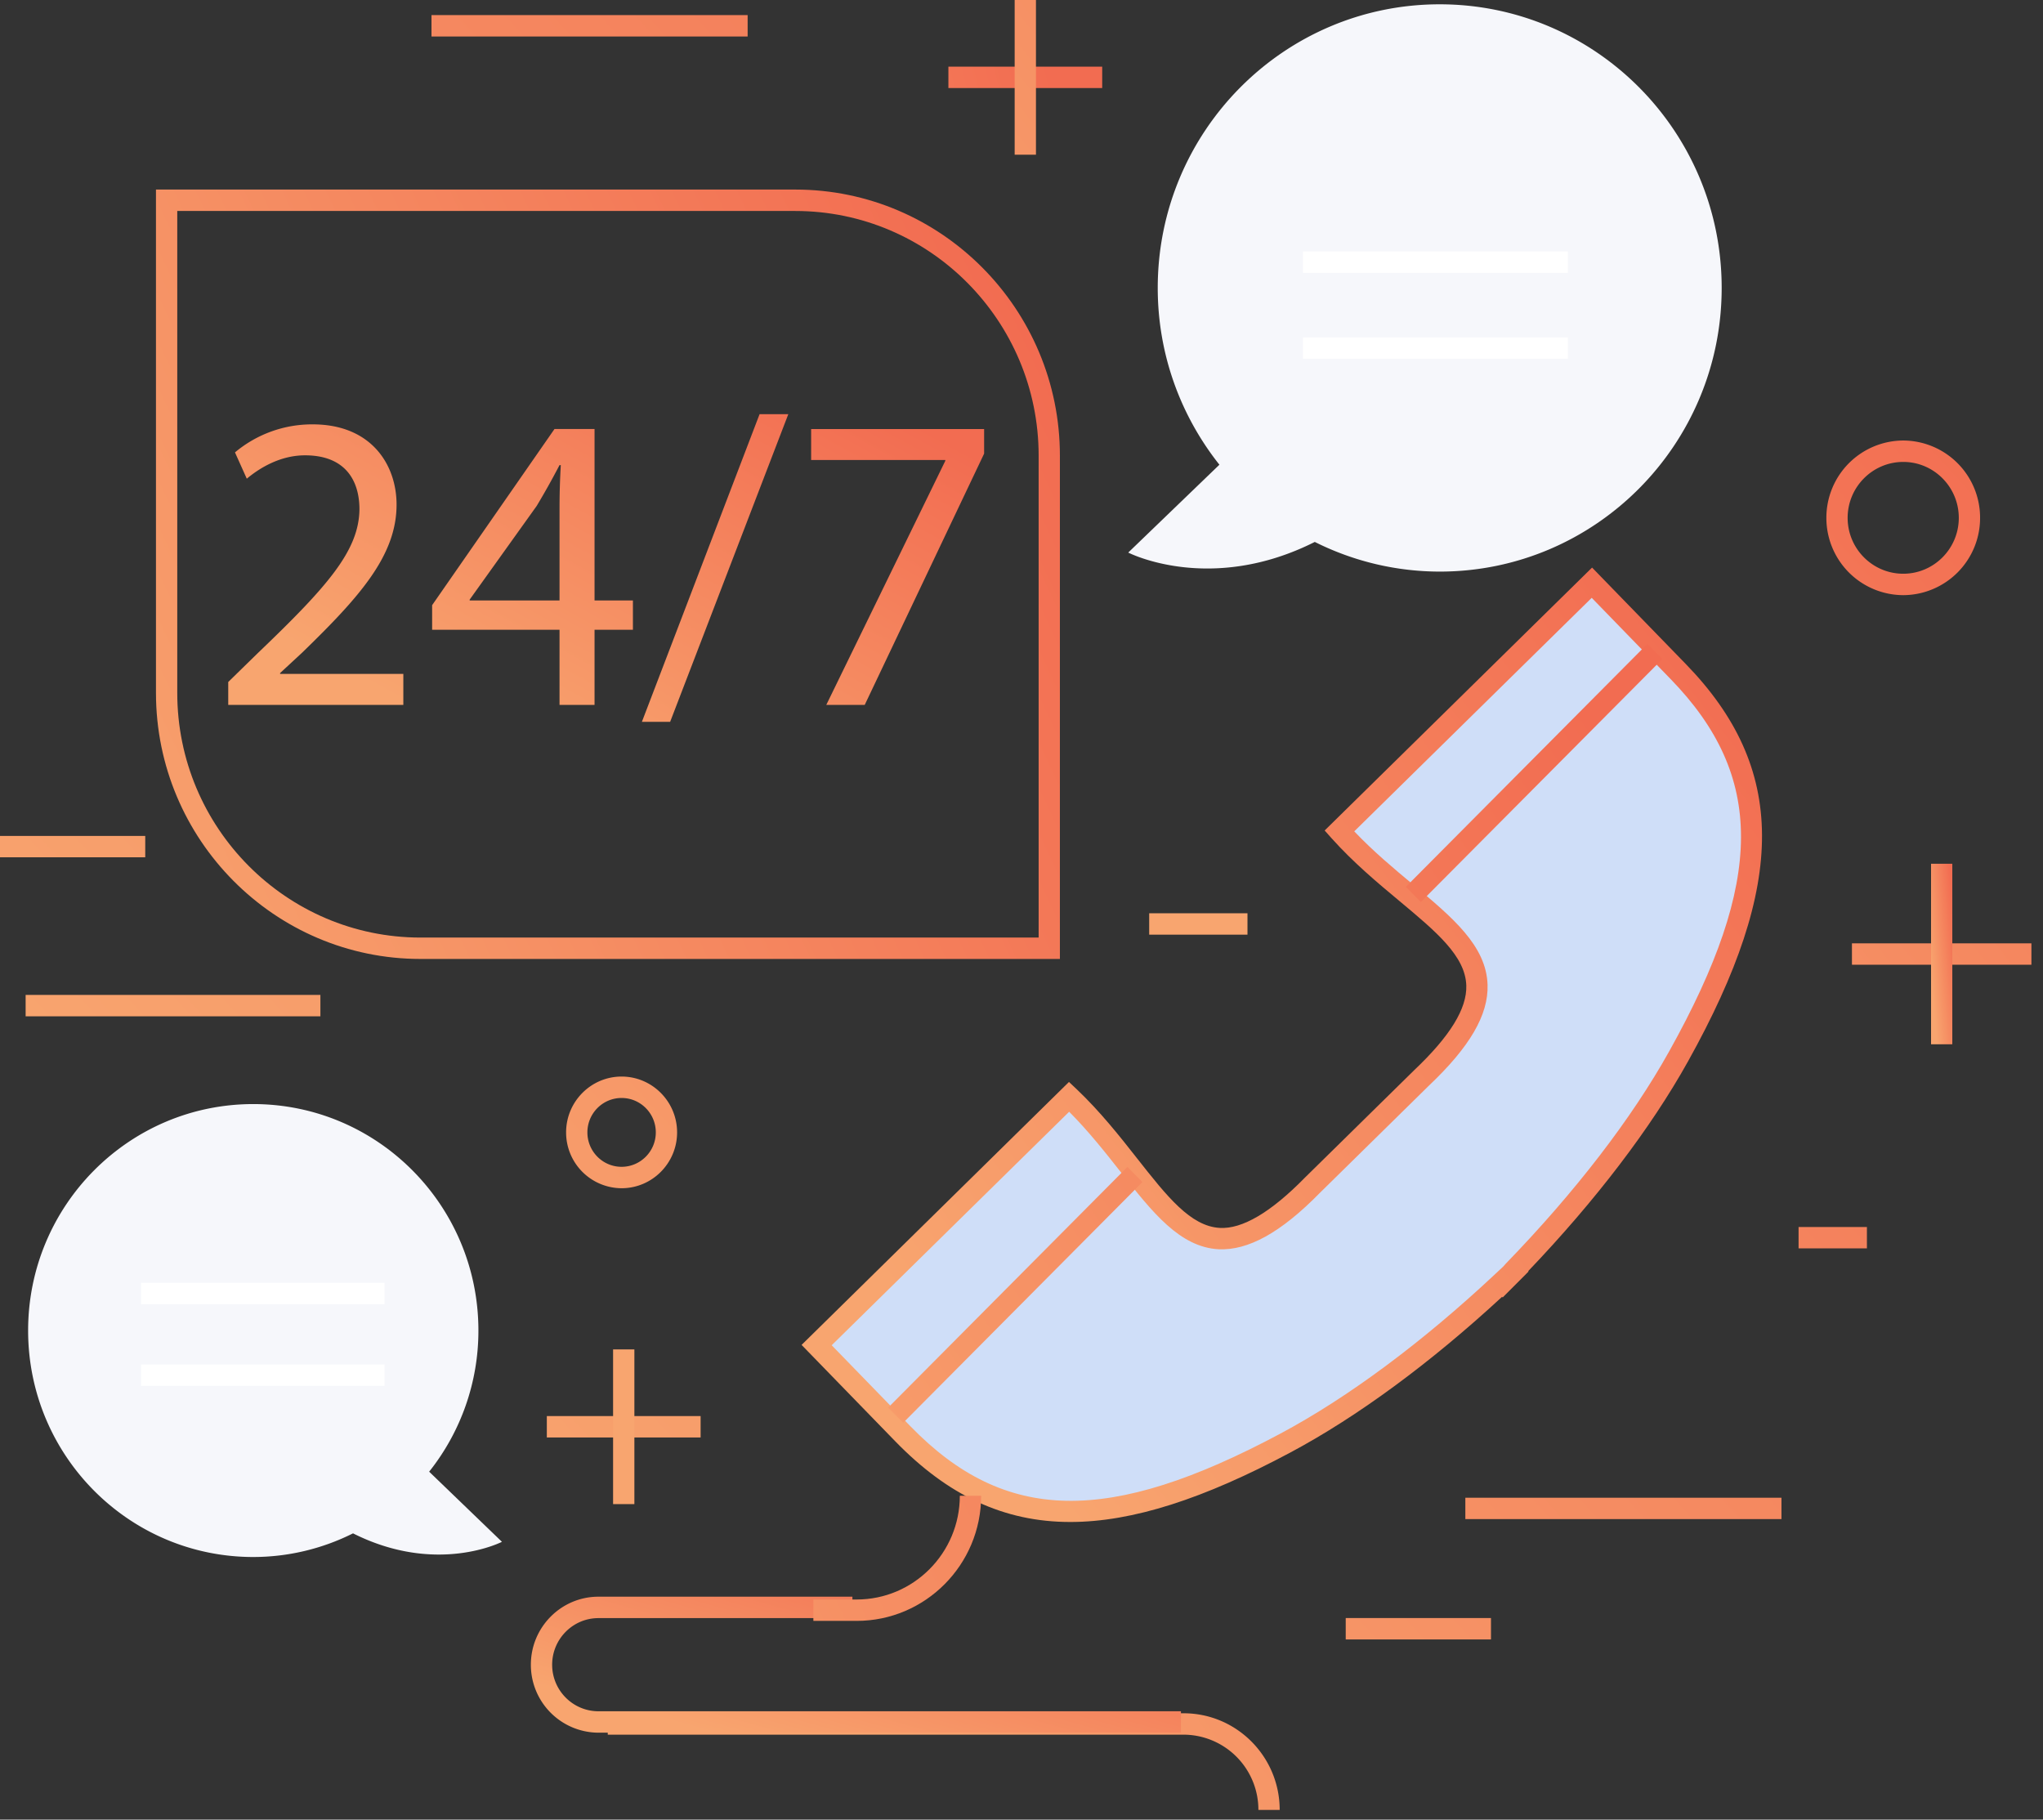 <svg width="64" height="57" viewBox="0 0 64 57" xmlns="http://www.w3.org/2000/svg"><rect x="0" y="0" width="64" height="57" fill="#333333" stroke="none"/><title>32978076-36F4-4E9E-B1E5-BA93AE976A3D</title><defs><linearGradient x1="12.957%" y1="80.245%" y2="15.021%" id="a"><stop stop-color="#F8A56F" offset="0%"/><stop stop-color="#F26C51" offset="100%"/></linearGradient></defs><g fill="none" fill-rule="evenodd"><path d="M40.27 45.202c2.309-1.234 4.67-3.055 6.798-5.048l.009.009c.057-.057.112-.117.169-.174l.177-.165-.01-.01c2.03-2.095 3.893-4.428 5.172-6.722 2.981-5.348 3.133-8.82-.017-12.06l-2.7-2.78-7.91 7.778c2.717 3.038 6.603 3.925 2.576 7.733L43 35.273l-.346.339-1.534 1.509c-3.877 3.963-4.67.036-7.628-2.764l-7.91 7.778 2.702 2.778c3.148 3.24 6.604 3.167 11.986.289z" fill="#CFDEF8"/><path d="M26.054 42.14l2.468 2.539c2.956 3.04 6.205 3.106 11.591.227 2.123-1.134 4.45-2.863 6.728-4.998l.24-.224h.001l.093-.104c2.172-2.241 3.942-4.542 5.118-6.653 2.984-5.349 2.994-8.619.037-11.66l-2.467-2.54-7.439 7.315c.6.632 1.254 1.177 1.84 1.665 1.233 1.029 2.299 1.917 2.336 3.143.03.94-.555 1.943-1.838 3.158l-3.41 3.353c-1.231 1.258-2.257 1.813-3.175 1.772-1.218-.066-2.076-1.157-3.07-2.421-.472-.6-1-1.27-1.614-1.887l-7.439 7.315zm7.475 5.536c-2.09 0-3.844-.84-5.484-2.528l-2.934-3.019 8.376-8.237.234.22c.748.71 1.365 1.492 1.908 2.184.932 1.183 1.667 2.118 2.584 2.168.694.04 1.591-.477 2.668-1.578l3.42-3.362c1.123-1.063 1.656-1.929 1.633-2.653-.029-.924-.941-1.684-2.096-2.648-.675-.562-1.439-1.2-2.127-1.968l-.214-.24 8.377-8.236 2.933 3.018c3.166 3.258 3.186 6.868.068 12.459-1.164 2.088-2.89 4.352-5.002 6.562l.011.012-.81.812-.019-.02c-2.244 2.073-4.53 3.755-6.629 4.876-2.713 1.45-4.95 2.178-6.897 2.178z" fill="url(#a)"/><path fill="url(#a)" d="M44.51 28.255l-.47-.474 7.567-7.612.471.474zM28.294 44.568l-.472-.474 7.496-7.54.471.474zM40.088 56.695h-.667a2.352 2.352 0 0 0-2.342-2.357h-18.04v-.67h18.04c1.66 0 3.009 1.358 3.009 3.027"/><path d="M36.995 54.276H18.747a2.126 2.126 0 0 1-2.117-2.13c0-1.174.95-2.13 2.117-2.13h7.956v.671h-7.956c-.8 0-1.45.655-1.45 1.46 0 .804.65 1.458 1.45 1.458h18.248v.671z" fill="url(#a)"/><path d="M26.839 50.774H25.48v-.67h1.358c1.782 0 3.23-1.458 3.23-3.25h.668c0 2.161-1.75 3.92-3.898 3.92M5.553 6.609v15.095c0 4.226 3.418 7.665 7.62 7.665h19.364V14.274c0-4.227-3.419-7.665-7.622-7.665H5.553zm27.65 23.43h-20.03c-4.57 0-8.287-3.739-8.287-8.335V5.938h20.03c4.569 0 8.287 3.74 8.287 8.336V30.04z" fill="url(#a)"/><path d="M7.15 22.08v-.717l.912-.891c2.194-2.1 3.184-3.217 3.198-4.52 0-.877-.423-1.689-1.705-1.689-.78 0-1.427.4-1.824.732l-.37-.824a3.76 3.76 0 0 1 2.432-.878c1.85 0 2.63 1.276 2.63 2.513 0 1.595-1.15 2.884-2.96 4.64l-.688.637v.027h3.86v.97H7.15zM17.528 18.81v-2.885a23 23 0 0 1 .04-1.356h-.04c-.264.506-.476.878-.714 1.277l-2.101 2.937v.027h2.815zm0 3.27v-2.353h-3.991v-.77l3.833-5.518h1.255v5.371h1.202v.917h-1.202v2.353h-1.097zM20.108 22.612l3.687-9.638h.9l-3.702 9.638zM30.829 13.44v.77l-3.74 7.87h-1.204l3.728-7.644v-.026H25.41v-.97z" fill="url(#a)"/><path d="M45.1.135c-4.877 0-8.832 3.978-8.832 8.884 0 2.096.726 4.019 1.932 5.538l-2.856 2.752s2.558 1.32 5.844-.333a8.738 8.738 0 0 0 3.913.929c4.878 0 8.833-3.98 8.833-8.886 0-4.906-3.955-8.884-8.833-8.884M15.724 48.297l-2.28-2.197a7.085 7.085 0 0 0 1.543-4.42c0-3.92-3.158-7.095-7.053-7.095S.881 37.76.881 41.679s3.158 7.094 7.053 7.094a6.98 6.98 0 0 0 3.125-.741c2.623 1.32 4.665.265 4.665.265" fill="#F6F7FB"/><path fill="#FFF" d="M40.819 8.547h8.297v-.67h-8.297zM40.819 11.239h8.297v-.67h-8.297zM4.417 40.855h7.628v-.67H4.417zM4.417 43.413h7.628v-.67H4.417z"/><path d="M19.472 34.394c-.591 0-1.071.483-1.071 1.078 0 .595.48 1.078 1.071 1.078s1.072-.483 1.072-1.078c0-.595-.48-1.078-1.072-1.078m0 2.827a1.746 1.746 0 0 1-1.738-1.75c0-.963.78-1.748 1.738-1.748.959 0 1.739.785 1.739 1.749 0 .964-.78 1.749-1.739 1.749M59.622 14.47c-.96 0-1.742.786-1.742 1.752 0 .965.781 1.75 1.742 1.75.96 0 1.74-.785 1.74-1.75 0-.966-.78-1.752-1.74-1.752m0 4.173a2.417 2.417 0 0 1-2.408-2.421 2.418 2.418 0 0 1 2.408-2.423 2.417 2.417 0 0 1 2.407 2.423 2.417 2.417 0 0 1-2.407 2.421M0 26.855h4.55v-.67H0zM.803 31.836h9.234v-.67H.803zM42.157 51.356h4.55v-.671h-4.55zM45.904 47.586h9.903v-.67h-9.903zM13.517 1.143h9.904v-.67h-9.904zM56.343 39.105h2.141v-.67h-2.141zM17.13 45.028h4.818v-.67H17.13z" fill="url(#a)"/><path fill="url(#a)" d="M19.206 47.116h.667V42.27h-.667zM29.71 2.758h4.818v-.67H29.71z"/><path fill="url(#a)" d="M31.786 4.846h.667V0h-.667zM58.015 30.22h5.622v-.67h-5.622z"/><path fill="url(#a)" d="M60.493 32.712h.666v-5.655h-.666z"/><path fill="#F8A56F" d="M36 29.278h3.079v-.67H36z"/></g></svg>